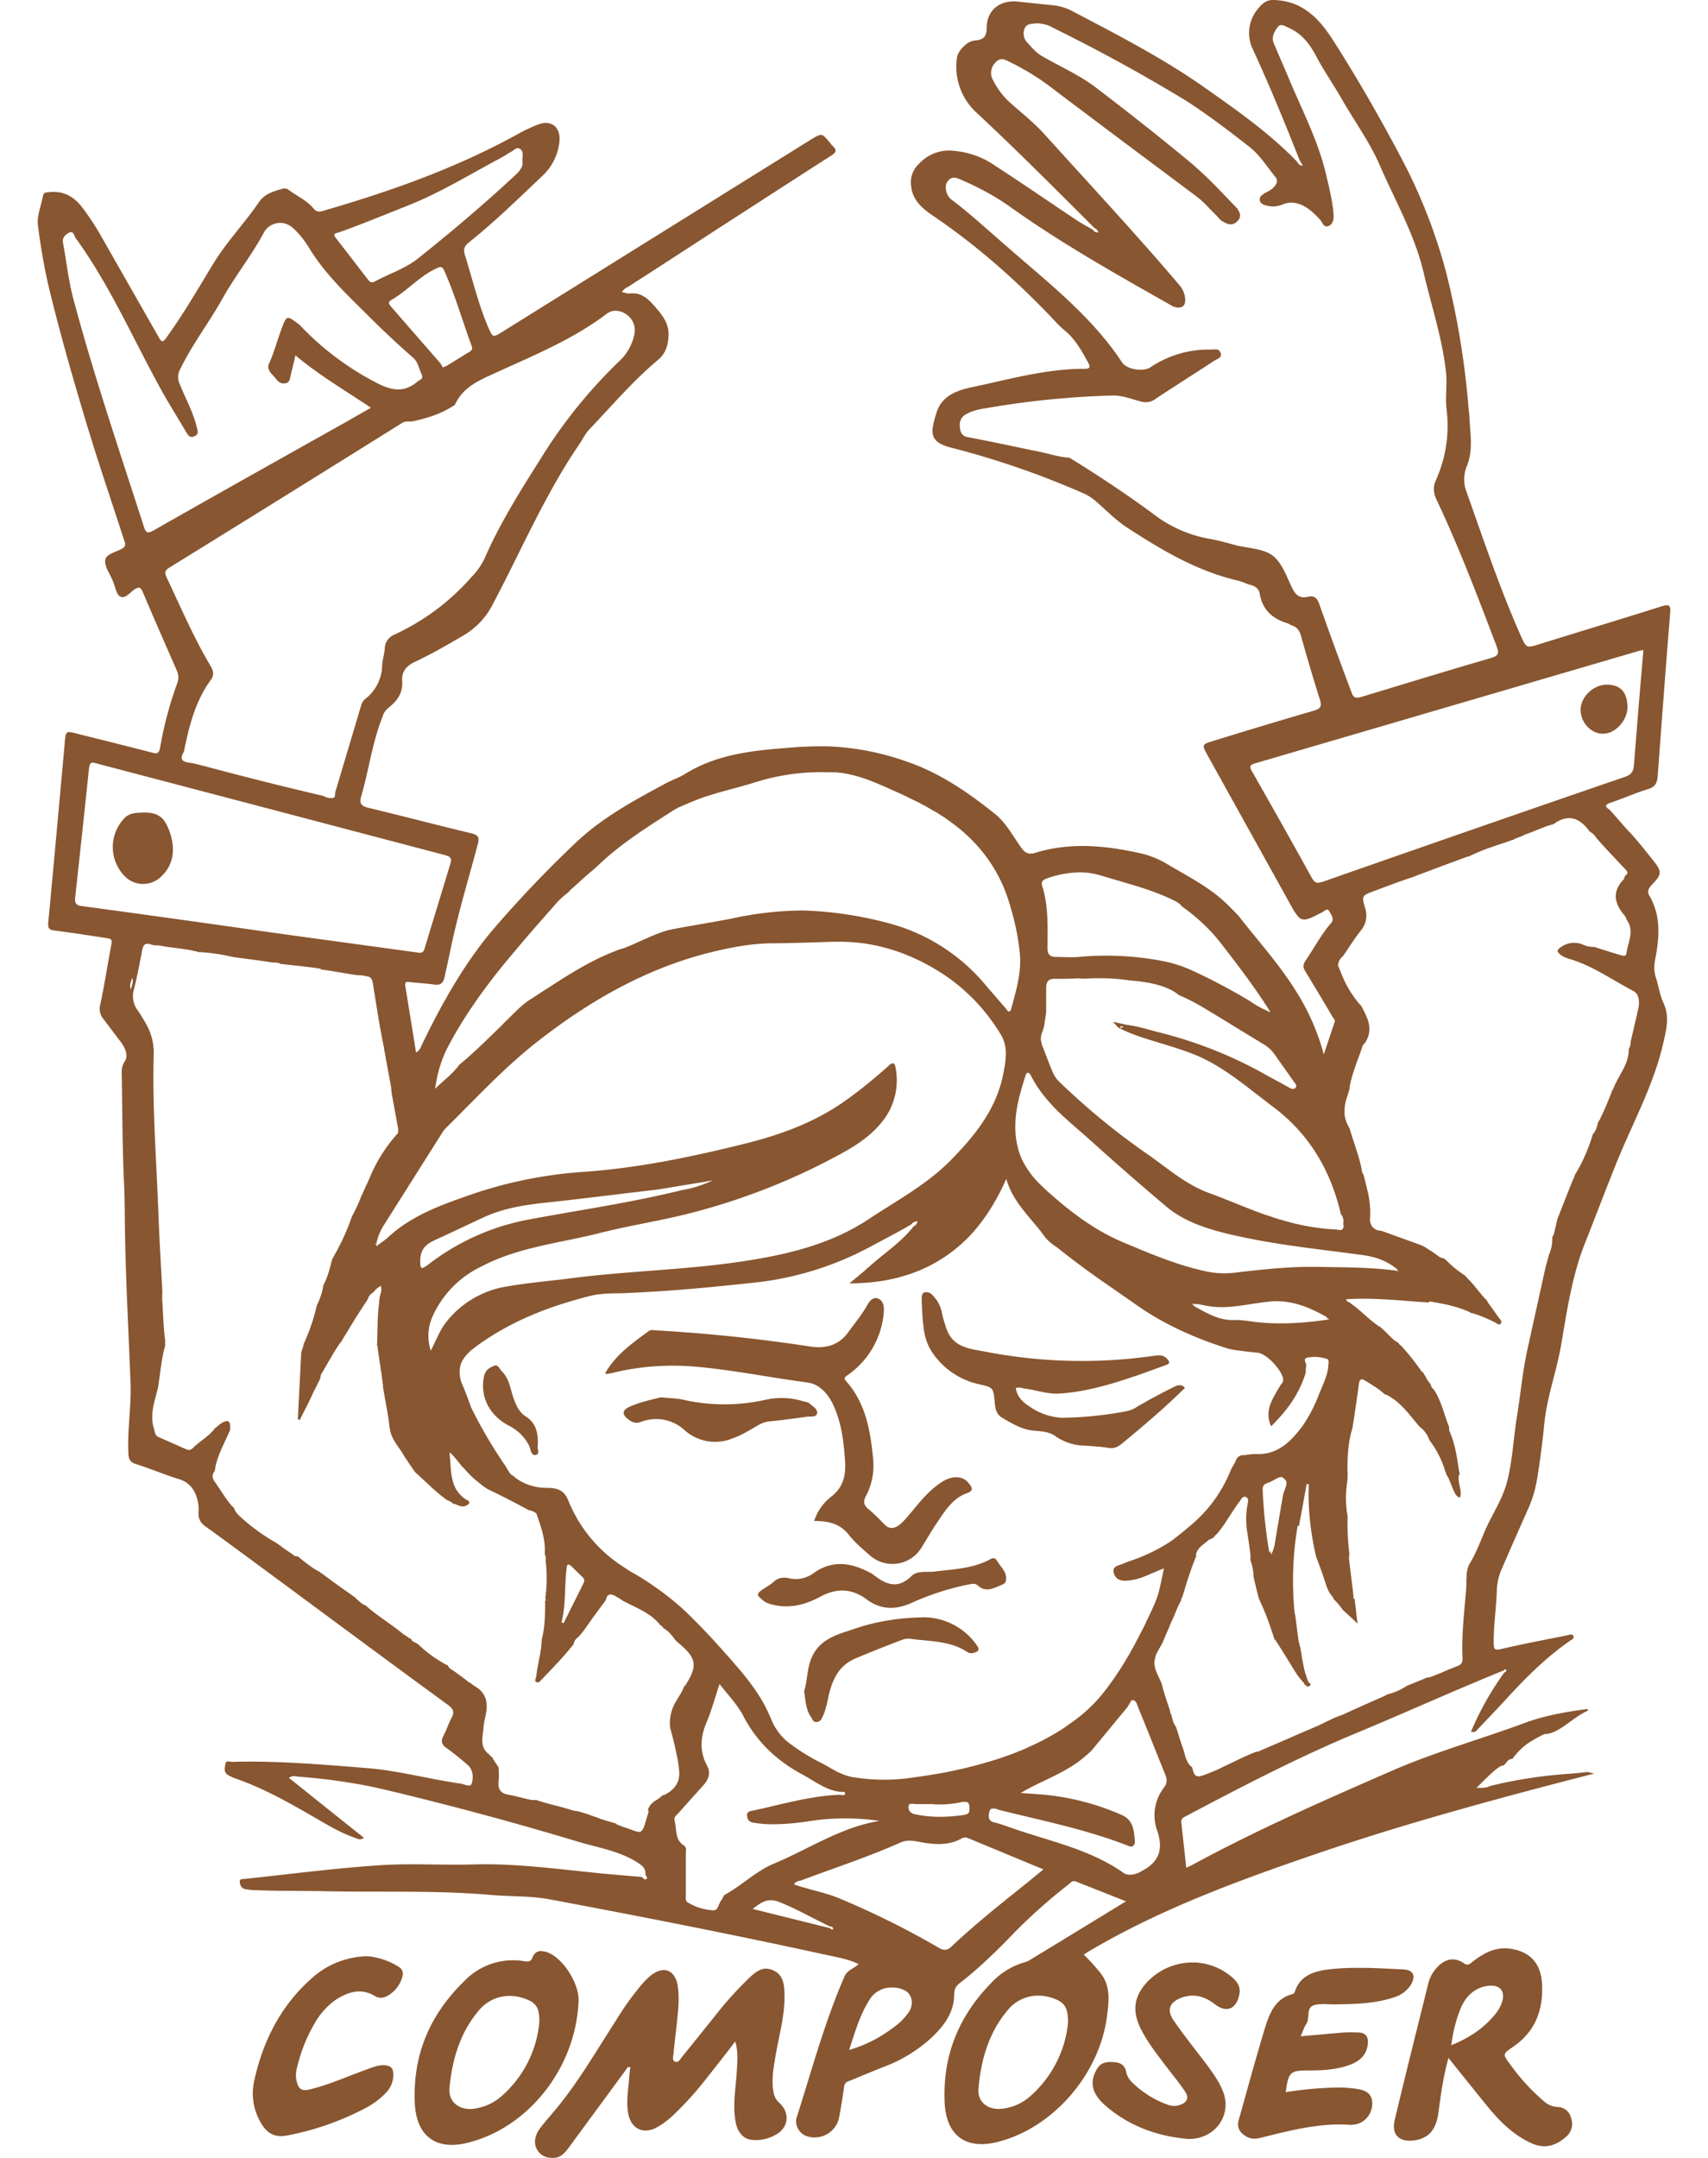 <svg fill="#885630" role="img" viewBox="0 0 19 24" xmlns="http://www.w3.org/2000/svg"><title>Composer</title><path d="M14.16 0c-0.07 0-0.114 0.034-0.164 0.095a0.416 0.416 0 0 0-0.07 0.43c0.19 0.41 0.363 0.83 0.528 1.25 0.01 0.02 0.022 0.04 0.039 0.068-0.04-0.002-0.05-0.022-0.063-0.043-0.297-0.31-0.648-0.557-0.998-0.804-0.473-0.337-0.99-0.603-1.503-0.872a0.578 0.578 0 0 0-0.214-0.065l-0.384-0.04c-0.202-0.025-0.355 0.09-0.355 0.292 0 0.108-0.046 0.132-0.135 0.14-0.08 0.004-0.187 0.115-0.196 0.192a0.694 0.694 0 0 0 0.228 0.619c0.444 0.415 0.873 0.845 1.303 1.275l0.015 0.007a0.1 0.1 0 0 1 0.028 0.038c-0.007 0.003-0.014 0.003-0.02 0.003a0.057 0.057 0 0 1-0.035-0.022c-0.002-0.002-0.005-0.005-0.005-0.007-0.062-0.036-0.127-0.07-0.187-0.11-0.3-0.2-0.595-0.404-0.895-0.598a0.943 0.943 0 0 0-0.461-0.17 0.453 0.453 0 0 0-0.392 0.143 0.28 0.28 0 0 0-0.088 0.253c0.016 0.146 0.115 0.237 0.223 0.312 0.502 0.338 0.95 0.734 1.366 1.174 0.036 0.038 0.074 0.079 0.115 0.112 0.118 0.096 0.19 0.224 0.262 0.356 0.033 0.06 0.02 0.074-0.043 0.074-0.428 0-0.836 0.118-1.246 0.204-0.168 0.036-0.334 0.094-0.394 0.28-0.065 0.21-0.096 0.328 0.16 0.392a9.57 9.57 0 0 1 1.49 0.516 0.55 0.55 0 0 1 0.117 0.077c0.12 0.104 0.23 0.219 0.362 0.303 0.38 0.247 0.77 0.478 1.22 0.583 0.053 0.012 0.1 0.039 0.15 0.05 0.05 0.015 0.085 0.044 0.095 0.094 0.029 0.178 0.139 0.279 0.305 0.33 0.02 0.006 0.038 0.02 0.06 0.028 0.052 0.017 0.076 0.055 0.093 0.108 0.067 0.24 0.137 0.478 0.212 0.715 0.026 0.08 0.002 0.1-0.07 0.123-0.372 0.108-0.742 0.22-1.112 0.334-0.132 0.04-0.134 0.043-0.067 0.163l0.908 1.635c0.127 0.23 0.132 0.23 0.365 0.11 0.024-0.012 0.057-0.053 0.079-0.014 0.02 0.036 0.06 0.089 0.024 0.13-0.113 0.129-0.19 0.28-0.286 0.42-0.031 0.045-0.031 0.074-0.005 0.117 0.1 0.166 0.202 0.334 0.3 0.502 0.012 0.019 0.034 0.043 0.03 0.058l-0.123 0.367a2.538 2.538 0 0 0-0.317-0.716c-0.18-0.288-0.41-0.542-0.62-0.811-0.033-0.04-0.072-0.077-0.11-0.115-0.2-0.207-0.456-0.332-0.7-0.478a1.026 1.026 0 0 0-0.34-0.127c-0.374-0.08-0.746-0.11-1.12 0.004-0.075 0.024-0.116 0.005-0.161-0.06-0.092-0.127-0.166-0.273-0.29-0.372-0.3-0.24-0.616-0.458-0.985-0.583a2.95 2.95 0 0 0-0.865-0.168 4.267 4.267 0 0 0-0.463 0.017c-0.396 0.03-0.79 0.074-1.14 0.293-0.07 0.043-0.15 0.067-0.221 0.108-0.36 0.194-0.716 0.386-1.016 0.679a13.1 13.1 0 0 0-0.897 0.944c-0.322 0.384-0.565 0.818-0.783 1.267-0.015 0.03-0.022 0.07-0.07 0.096l-0.12-0.744c-0.007-0.046 0.022-0.043 0.053-0.038 0.089 0.01 0.175 0.014 0.264 0.026 0.067 0.01 0.103-0.005 0.12-0.08 0.022-0.102 0.046-0.206 0.067-0.311 0.082-0.397 0.2-0.78 0.303-1.17 0.02-0.074 0.007-0.1-0.07-0.12-0.381-0.09-0.763-0.192-1.145-0.283-0.072-0.017-0.106-0.043-0.084-0.12 0.087-0.298 0.125-0.61 0.242-0.9a0.178 0.178 0 0 1 0.056-0.087c0.098-0.076 0.17-0.165 0.16-0.302-0.007-0.103 0.041-0.168 0.14-0.214 0.182-0.086 0.358-0.187 0.53-0.288a0.84 0.84 0 0 0 0.327-0.333c0.322-0.605 0.59-1.242 0.98-1.81 0.033-0.051 0.06-0.106 0.1-0.15 0.252-0.264 0.488-0.544 0.771-0.78 0.089-0.074 0.113-0.175 0.115-0.285 0-0.128-0.074-0.217-0.151-0.305-0.075-0.087-0.151-0.161-0.279-0.147-0.028 0.003-0.057-0.01-0.088-0.014 0.019-0.04 0.05-0.048 0.076-0.065 0.339-0.218 0.677-0.437 1.016-0.658 0.41-0.264 0.819-0.53 1.232-0.794 0.052-0.034 0.076-0.06 0.019-0.11-0.015-0.013-0.024-0.03-0.036-0.044-0.084-0.099-0.084-0.099-0.2-0.03L5.584 3.693c-0.101 0.062-0.101 0.062-0.152-0.05-0.112-0.263-0.177-0.54-0.261-0.81-0.02-0.062-0.003-0.098 0.045-0.137 0.289-0.23 0.553-0.49 0.82-0.742a0.604 0.604 0 0 0 0.186-0.37c0.022-0.17-0.09-0.259-0.244-0.196a1.707 1.707 0 0 0-0.221 0.105c-0.68 0.375-1.405 0.632-2.149 0.848-0.043 0.012-0.082 0.026-0.118-0.02-0.074-0.09-0.185-0.14-0.278-0.208a0.073 0.073 0 0 0-0.063-0.015c-0.1 0.027-0.204 0.056-0.266 0.147-0.159 0.233-0.358 0.44-0.507 0.682-0.17 0.28-0.333 0.562-0.525 0.828-0.036 0.05-0.05 0.058-0.084-0.002L1.13 2.635a2.837 2.837 0 0 0-0.223-0.338c-0.094-0.118-0.209-0.176-0.358-0.16-0.026 0.004-0.06-0.004-0.07 0.037-0.02 0.11-0.07 0.226-0.057 0.332 0.034 0.27 0.082 0.542 0.15 0.806 0.114 0.459 0.244 0.912 0.38 1.364 0.133 0.444 0.282 0.88 0.426 1.323 0.012 0.038 0.033 0.072-0.02 0.103-0.067 0.038-0.175 0.058-0.187 0.125-0.012 0.07 0.05 0.15 0.08 0.225l0.007 0.017c0.024 0.058 0.036 0.144 0.08 0.166 0.057 0.029 0.11-0.05 0.162-0.082 0.048-0.03 0.065-0.021 0.087 0.029 0.124 0.293 0.252 0.583 0.38 0.876a0.18 0.18 0 0 1 0.006 0.137 4.138 4.138 0 0 0-0.192 0.72c-0.012 0.07-0.038 0.07-0.09 0.055a107.637 107.637 0 0 0-0.834-0.21c-0.123-0.032-0.123-0.032-0.137 0.093v0.01c-0.06 0.665-0.12 1.33-0.183 1.994-0.004 0.06 0.003 0.085 0.068 0.092 0.194 0.024 0.386 0.055 0.578 0.084 0.036 0.005 0.067 0.007 0.058 0.06-0.043 0.225-0.077 0.453-0.125 0.677a0.178 0.178 0 0 0 0.034 0.163l0.2 0.264c0.045 0.063 0.08 0.144 0.037 0.209a0.201 0.201 0 0 0-0.033 0.118c0.007 0.415 0.007 0.83 0.026 1.246 0.01 0.2 0.007 0.403 0.012 0.605 0.01 0.535 0.04 1.068 0.06 1.603 0.01 0.262-0.036 0.52-0.024 0.783 0.002 0.065 0.017 0.1 0.084 0.122 0.16 0.05 0.312 0.116 0.473 0.166a0.28 0.28 0 0 1 0.185 0.156 0.436 0.436 0 0 1 0.038 0.219c-0.002 0.072 0.024 0.115 0.082 0.156 0.247 0.177 0.492 0.36 0.74 0.542 0.65 0.48 1.3 0.963 1.954 1.44 0.06 0.045 0.074 0.081 0.038 0.146-0.034 0.062-0.055 0.135-0.089 0.197-0.029 0.058-0.024 0.094 0.031 0.134 0.082 0.058 0.161 0.123 0.236 0.188 0.065 0.055 0.067 0.141 0.048 0.208-0.015 0.05-0.087 0.005-0.132 0-0.032-0.002-0.063-0.01-0.094-0.014-0.31-0.05-0.617-0.13-0.932-0.156-0.5-0.04-1.003-0.084-1.51-0.07-0.026 0-0.067-0.024-0.074 0.03-0.007 0.042-0.017 0.088 0.031 0.117 0.024 0.014 0.05 0.026 0.077 0.036 0.283 0.098 0.547 0.24 0.807 0.39 0.168 0.095 0.333 0.203 0.518 0.268 0.034 0.012 0.068 0.038 0.108 0.002-0.278-0.22-0.554-0.442-0.833-0.665 0.04-0.029 0.07-0.017 0.1-0.014 0.332 0.026 0.664 0.072 0.988 0.15 0.713 0.17 1.421 0.361 2.122 0.572 0.23 0.07 0.475 0.104 0.682 0.243 0.05 0.033 0.08 0.067 0.074 0.13 0.012 0.014 0.027 0.033 0.01 0.045-0.02 0.012-0.036-0.012-0.05-0.024-0.164-0.014-0.327-0.026-0.488-0.043-0.463-0.046-0.924-0.11-1.392-0.096-0.35 0.01-0.701-0.015-1.05 0.01-0.494 0.033-0.989 0.098-1.48 0.15-0.025 0.003-0.063-0.002-0.063 0.027 0 0.036 0.014 0.077 0.06 0.087a0.58 0.58 0 0 0 0.113 0.012c0.25 0.01 0.497 0.007 0.746 0.011 0.62 0.015 1.242-0.012 1.86 0.041 0.224 0.02 0.45 0.01 0.668 0.05 1.03 0.193 2.055 0.394 3.078 0.618 0.12 0.026 0.243 0.045 0.36 0.103-0.055 0.05-0.127 0.065-0.158 0.137-0.22 0.506-0.363 1.04-0.53 1.563-0.03 0.09 0.03 0.192 0.12 0.216a0.278 0.278 0 0 0 0.352-0.22c0.02-0.109 0.039-0.217 0.053-0.328 0.005-0.036 0.017-0.055 0.053-0.067 0.132-0.053 0.26-0.108 0.393-0.16a1.63 1.63 0 0 0 0.529-0.325c0.134-0.127 0.247-0.274 0.25-0.47 0-0.06 0.014-0.099 0.062-0.135 0.22-0.17 0.418-0.365 0.61-0.564a6.03 6.03 0 0 1 0.6-0.533c0.024-0.02 0.043-0.048 0.08-0.034l0.56 0.221c-0.374 0.228-0.73 0.447-1.082 0.66-0.017 0.01-0.036 0.015-0.053 0.02a0.813 0.813 0 0 0-0.338 0.201c-0.375 0.372-0.567 0.814-0.545 1.35 0.014 0.36 0.22 0.53 0.57 0.45 0.616-0.145 1.14-0.734 1.233-1.38 0.024-0.18 0.052-0.357-0.077-0.513a2.25 2.25 0 0 0-0.178-0.195c0.02-0.012 0.029-0.019 0.039-0.026 0.777-0.463 1.625-0.778 2.475-1.07 1.04-0.359 2.1-0.644 3.164-0.918l-0.075-0.017c-0.07 0.007-0.136 0.015-0.206 0.02a5.097 5.097 0 0 0-0.872 0.134l-0.016 0.007a0.226 0.226 0 0 1-0.094 0.015c-0.014 0-0.03 0-0.048 0.002 0.065-0.062 0.252-0.264 0.303-0.25l0.002-0.005h0.005c0-0.007 0.019-0.02 0.019-0.02 0.017-0.03 0.04-0.049 0.074-0.05a0.694 0.694 0 0 1 0.197-0.189c0.05-0.03 0.103-0.062 0.16-0.086h-0.001c0.16 0 0.319-0.194 0.486-0.262-0.001-0.006-0.01-0.01-0.013-0.017-0.24 0.034-0.476 0.072-0.706 0.16-0.492 0.181-1.001 0.323-1.481 0.534-0.742 0.324-1.482 0.648-2.195 1.035a0.818 0.818 0 0 1-0.077 0.036l-0.055-0.504c-0.005-0.034 0.012-0.048 0.04-0.063 0.632-0.334 1.266-0.665 1.926-0.938 0.543-0.226 1.08-0.47 1.626-0.691 0.002-0.005 0.005-0.01 0.01-0.01h0.004c0.003 0 0.003 0.003 0.005 0.003 0.007 0.012 0.002 0.02-0.005 0.026-0.002 0.003-0.005 0.003-0.01 0.005h-0.002a3.358 3.358 0 0 0-0.372 0.66c0.038 0.01 0.053-0.003 0.067-0.018 0.113-0.12 0.226-0.237 0.336-0.357 0.214-0.234 0.44-0.458 0.704-0.64 0.017-0.012 0.045-0.022 0.033-0.048-0.014-0.03-0.045-0.015-0.067-0.01-0.247 0.05-0.494 0.096-0.74 0.154-0.081 0.019-0.076-0.01-0.08-0.067-0.001-0.197 0.028-0.39 0.035-0.586a0.63 0.63 0 0 1 0.058-0.247c0.098-0.226 0.197-0.45 0.297-0.675 0.05-0.113 0.08-0.233 0.099-0.353 0.03-0.192 0.055-0.386 0.074-0.58 0.03-0.3 0.137-0.58 0.187-0.875 0.065-0.374 0.118-0.751 0.257-1.11 0.125-0.316 0.245-0.633 0.372-0.947 0.176-0.428 0.399-0.833 0.505-1.29 0.036-0.158 0.076-0.302 0.004-0.458-0.04-0.084-0.052-0.18-0.081-0.271a0.392 0.392 0 0 1-0.012-0.204c0.048-0.245 0.07-0.488-0.063-0.716-0.036-0.062 0.008-0.1 0.044-0.14 0.088-0.09 0.093-0.131 0.016-0.23-0.088-0.11-0.175-0.223-0.27-0.326-0.08-0.084-0.154-0.175-0.234-0.262-0.055-0.033-0.05-0.055 0.012-0.076 0.14-0.048 0.276-0.108 0.418-0.152 0.08-0.024 0.1-0.07 0.106-0.141 0.045-0.605 0.09-1.213 0.139-1.818 0.007-0.084-0.007-0.1-0.094-0.074-0.454 0.144-0.907 0.28-1.363 0.422-0.14 0.044-0.142 0.044-0.204-0.093-0.231-0.52-0.411-1.057-0.6-1.59a0.392 0.392 0 0 1 0.007-0.316c0.067-0.188 0.024-0.377 0.019-0.567a0.104 0.104 0 0 1-0.005-0.03 9.16 9.16 0 0 0-0.254-1.547 6.02 6.02 0 0 0-0.5-1.27c-0.228-0.432-0.473-0.86-0.737-1.275-0.113-0.178-0.233-0.339-0.434-0.427A0.702 0.702 0 0 0 14.16 0z m-2.642 0.26a0.364 0.364 0 0 1 0.2 0.051 19.041 19.041 0 0 1 1.469 0.805c0.247 0.158 0.482 0.338 0.715 0.52 0.11 0.087 0.192 0.217 0.284 0.33 0.038 0.047 0.012 0.09-0.024 0.124-0.024 0.024-0.058 0.039-0.087 0.055-0.031 0.022-0.072 0.04-0.06 0.087 0.01 0.04 0.055 0.05 0.09 0.058a0.27 0.27 0 0 0 0.16-0.015c0.168-0.07 0.31 0.048 0.418 0.166 0.028 0.03 0.04 0.093 0.093 0.074 0.055-0.021 0.063-0.081 0.058-0.137-0.012-0.15-0.05-0.297-0.084-0.444-0.09-0.377-0.27-0.718-0.418-1.073-0.053-0.127-0.11-0.254-0.163-0.382-0.03-0.07 0.01-0.132 0.048-0.182 0.03-0.04 0.08-0.005 0.122 0.014 0.152 0.068 0.238 0.19 0.312 0.332 0.08 0.15 0.178 0.29 0.262 0.436 0.144 0.255 0.322 0.495 0.437 0.762 0.168 0.388 0.382 0.758 0.483 1.176 0.086 0.37 0.208 0.732 0.252 1.114 0.016 0.144-0.01 0.283 0.007 0.422 0.033 0.279-0.008 0.543-0.123 0.798-0.03 0.07-0.021 0.136 0.012 0.208 0.252 0.533 0.46 1.083 0.67 1.635 0.027 0.072 0.015 0.1-0.06 0.123-0.482 0.14-0.965 0.288-1.447 0.434-0.07 0.022-0.092 0.003-0.113-0.06-0.123-0.326-0.24-0.646-0.353-0.967-0.024-0.068-0.053-0.104-0.128-0.087-0.088 0.022-0.136-0.017-0.175-0.096-0.062-0.127-0.113-0.28-0.216-0.36-0.103-0.08-0.266-0.082-0.403-0.115-0.103-0.027-0.207-0.058-0.312-0.075a1.428 1.428 0 0 1-0.612-0.273c-0.303-0.224-0.615-0.43-0.934-0.627-0.104-0.007-0.202-0.036-0.303-0.06-0.278-0.057-0.554-0.117-0.833-0.17-0.067-0.012-0.08-0.063-0.084-0.108-0.007-0.056 0.007-0.11 0.065-0.144 0.089-0.053 0.19-0.063 0.29-0.08a9.69 9.69 0 0 1 1.345-0.13c0.11-0.002 0.209 0.04 0.312 0.066a0.18 0.18 0 0 0 0.166-0.03c0.216-0.143 0.434-0.28 0.65-0.422 0.034-0.021 0.096-0.036 0.07-0.093a0.083 0.083 0 0 0-0.015-0.022c-0.012-0.01-0.026-0.012-0.043-0.012l-0.05 0.002h-0.007a1.159 1.159 0 0 0-0.668 0.2c-0.08 0.05-0.26 0.019-0.31-0.056-0.34-0.516-0.823-0.888-1.282-1.29-0.204-0.176-0.403-0.361-0.62-0.525-0.054-0.04-0.08-0.144-0.042-0.196 0.048-0.072 0.11-0.041 0.168-0.015 0.185 0.082 0.362 0.175 0.528 0.293 0.564 0.403 1.17 0.744 1.772 1.085a0.51 0.51 0 0 0 0.05 0.027c0.092 0.03 0.14-0.01 0.125-0.106a0.267 0.267 0 0 0-0.062-0.134c-0.488-0.574-1.001-1.124-1.506-1.683-0.105-0.116-0.23-0.216-0.348-0.32a0.854 0.854 0 0 1-0.22-0.278 0.16 0.16 0 0 1 0.023-0.19c0.04-0.045 0.077-0.055 0.137-0.024 0.17 0.082 0.332 0.178 0.483 0.293 0.266 0.202 0.535 0.403 0.804 0.605l0.807 0.603c0.02 0.017 0.043 0.033 0.062 0.05 0.05 0.046 0.094 0.094 0.142 0.142l0.029 0.029c0.019 0.019 0.036 0.045 0.06 0.06 0.055 0.033 0.112 0.062 0.17 0.004 0.02-0.02 0.029-0.036 0.03-0.055 0-0.007 0.004-0.014 0-0.021l-0.001-0.01a0.171 0.171 0 0 0-0.043-0.072l-0.18-0.187a4.537 4.537 0 0 0-0.312-0.298c-0.35-0.29-0.706-0.571-1.066-0.845-0.183-0.14-0.397-0.233-0.596-0.348-0.072-0.041-0.12-0.101-0.173-0.159a0.144 0.144 0 0 1-0.024-0.15c0.022-0.054 0.075-0.051 0.12-0.056zM5.752 1.649a0.045 0.045 0 0 1 0.029 0.005c0.048 0.027 0.03 0.077 0.03 0.135 0.013 0.06-0.026 0.11-0.08 0.16-0.346 0.322-0.707 0.627-1.076 0.922-0.147 0.118-0.327 0.173-0.49 0.262-0.034 0.017-0.053 0-0.072-0.024-0.12-0.154-0.238-0.31-0.358-0.463-0.045-0.055 0.017-0.053 0.046-0.065 0.254-0.091 0.504-0.195 0.756-0.295 0.365-0.144 0.696-0.35 1.04-0.533 0.036-0.02 0.07-0.043 0.105-0.063 0.024-0.01 0.044-0.037 0.07-0.041z m-2.619 0.83a0.223 0.223 0 0 1 0.134 0.064c0.072 0.067 0.13 0.144 0.18 0.228 0.173 0.28 0.413 0.506 0.646 0.737 0.163 0.163 0.33 0.32 0.502 0.47 0.057 0.05 0.067 0.127 0.098 0.192 0.012 0.024 0.002 0.043-0.02 0.055-0.011 0.008-0.023 0.013-0.03 0.02-0.142 0.12-0.276 0.103-0.442 0.019a3.182 3.182 0 0 1-0.864-0.646c-0.01-0.01-0.02-0.017-0.03-0.024-0.114-0.086-0.12-0.082-0.17 0.05-0.052 0.135-0.086 0.274-0.146 0.404-0.022 0.045 0.012 0.094 0.046 0.127 0.038 0.039 0.064 0.099 0.134 0.089 0.031-0.005 0.048-0.022 0.055-0.055 0.017-0.08 0.04-0.16 0.06-0.257 0.262 0.22 0.553 0.39 0.84 0.583l-0.278 0.159c-0.713 0.4-1.428 0.8-2.139 1.205-0.058 0.03-0.082 0.038-0.106-0.034-0.273-0.847-0.56-1.69-0.79-2.552-0.052-0.2-0.074-0.408-0.112-0.612-0.012-0.06 0.028-0.091 0.067-0.113 0.053-0.026 0.055 0.036 0.074 0.06 0.377 0.52 0.634 1.11 0.941 1.669 0.092 0.168 0.195 0.33 0.293 0.497 0.02 0.03 0.034 0.057 0.082 0.04 0.053-0.02 0.043-0.052 0.034-0.09-0.039-0.174-0.128-0.33-0.193-0.493a0.18 0.18 0 0 1 0.003-0.16c0.137-0.284 0.33-0.531 0.48-0.803 0.14-0.247 0.317-0.468 0.451-0.717a0.205 0.205 0 0 1 0.2-0.111z m1.774 0.492c0.014 0.003 0.024 0.016 0.036 0.042 0.12 0.27 0.201 0.555 0.302 0.83 0.01 0.027 0.012 0.049-0.017 0.066l-0.256 0.158c-0.008 0.005-0.017 0.007-0.046 0.02-0.007-0.013-0.017-0.034-0.031-0.051l-0.54-0.62c-0.024-0.028-0.048-0.055 0-0.081 0.177-0.101 0.312-0.264 0.499-0.35 0.024-0.011 0.04-0.017 0.053-0.014z m1.929 0.486a0.204 0.204 0 0 1 0.14 0.046 0.21 0.21 0 0 1 0.08 0.218 0.556 0.556 0 0 1-0.161 0.29 5.528 5.528 0 0 0-0.882 1.093c-0.228 0.36-0.453 0.718-0.624 1.11a0.768 0.768 0 0 1-0.146 0.206c-0.24 0.273-0.526 0.485-0.855 0.638a0.17 0.17 0 0 0-0.108 0.159c-0.005 0.06-0.024 0.118-0.029 0.178a0.48 0.48 0 0 1-0.19 0.38c-0.04 0.032-0.045 0.083-0.06 0.126l-0.273 0.915c0 0.007 0 0.014-0.002 0.019 0 0.014 0.002 0.03-0.017 0.038-0.04 0.01-0.077-0.002-0.113-0.021a41.397 41.397 0 0 1-1.33-0.334c-0.055-0.012-0.108-0.03-0.166-0.036-0.088-0.012-0.096-0.053-0.055-0.12 0.058-0.281 0.125-0.56 0.298-0.797 0.038-0.053 0.036-0.096 0.002-0.154-0.19-0.317-0.334-0.658-0.492-0.99-0.026-0.054-0.017-0.08 0.034-0.11A574.255 574.255 0 0 0 4.47 4.706c0.045-0.03 0.089-0.012 0.132-0.022 0.151-0.034 0.298-0.08 0.43-0.163 0.01-0.007 0.026-0.012 0.03-0.022 0.097-0.213 0.31-0.286 0.49-0.37 0.411-0.187 0.826-0.36 1.189-0.633a0.18 0.18 0 0 1 0.095-0.04z m11.443 3.772v0.005l0.002-0.001c-0.021 0.256-0.043 0.498-0.062 0.74l-0.043 0.535c-0.005 0.065-0.024 0.106-0.094 0.13a561.275 561.275 0 0 0-3.37 1.17l-0.04 0.009c-0.035 0.005-0.054-0.012-0.08-0.055-0.217-0.394-0.438-0.785-0.661-1.177-0.03-0.05-0.038-0.077 0.034-0.096l4.254-1.246c0.014-0.005 0.03-0.007 0.06-0.014z m-0.41 0.386c-0.154 0.003-0.293 0.147-0.286 0.293 0.007 0.137 0.124 0.257 0.254 0.252 0.137-0.002 0.27-0.153 0.267-0.302-0.005-0.166-0.082-0.245-0.236-0.243z m-16.83 0.87c0.01 0 0.024 0.002 0.04 0.007L3.012 9l1.937 0.51c0.062 0.017 0.082 0.036 0.06 0.1l-0.278 0.913c-0.01 0.036-0.017 0.074-0.058 0.074a0.06 0.06 0 0 1-0.02-0.002l-1.036-0.142c-0.226-0.03-0.45-0.062-0.675-0.093a254.996 254.996 0 0 0-2.055-0.286c-0.043-0.012-0.058-0.038-0.05-0.098 0.052-0.476 0.103-0.951 0.153-1.43 0.003-0.011 0.002-0.02 0.005-0.03a0.035 0.035 0 0 0 0.005-0.015c0.007-0.014 0.021-0.02 0.038-0.02z m8.136 0.103l0.113 0.002c0.197 0.01 0.389 0.086 0.569 0.166 0.08 0.036 0.159 0.07 0.238 0.108l0.057 0.029c0.058 0.028 0.118 0.057 0.173 0.09l0.113 0.065c0.036 0.025 0.075 0.046 0.108 0.073 0.072 0.05 0.142 0.105 0.207 0.165 0.218 0.202 0.372 0.44 0.463 0.72 0.065 0.202 0.113 0.409 0.13 0.617 0.016 0.202-0.044 0.399-0.096 0.593-0.008 0.03-0.02 0.036-0.03 0.034-0.014-0.005-0.021-0.022-0.033-0.036l-0.216-0.25a2.105 2.105 0 0 0-1.042-0.684 4.159 4.159 0 0 0-0.994-0.154 3.799 3.799 0 0 0-0.804 0.092c-0.211 0.04-0.423 0.074-0.631 0.113-0.137 0.024-0.262 0.086-0.387 0.14-0.06 0.028-0.12 0.054-0.18 0.077l-0.02 0.004c-0.376 0.132-0.695 0.36-1.024 0.57-0.09 0.06-0.165 0.14-0.243 0.218l-0.01 0.008-0.064 0.065c-0.152 0.147-0.3 0.296-0.464 0.43-0.074 0.103-0.175 0.175-0.268 0.266 0.024-0.17 0.07-0.328 0.146-0.472a4.6 4.6 0 0 1 0.262-0.435c0.048-0.07 0.096-0.14 0.146-0.206a7.17 7.17 0 0 1 0.315-0.396c0.081-0.097 0.163-0.193 0.247-0.29l0.25-0.284a0.917 0.917 0 0 1 0.115-0.1l0.026-0.03c0.078-0.066 0.147-0.136 0.238-0.21l0.012-0.01 0.067-0.061c0.24-0.228 0.519-0.406 0.797-0.583 0.028-0.02 0.057-0.035 0.086-0.051l0.111-0.048c0.01-0.004 0.02-0.01 0.029-0.012a2.78 2.78 0 0 1 0.173-0.065l0.117-0.036c0.14-0.04 0.279-0.074 0.416-0.117a2.45 2.45 0 0 1 0.782-0.115z m-7.57 0.449c-0.07 0.004-0.153-0.003-0.215 0.057a0.462 0.462 0 0 0 0.012 0.665 0.286 0.286 0 0 0 0.38 0c0.145-0.127 0.182-0.314 0.095-0.535-0.053-0.137-0.125-0.187-0.27-0.187z m15.846 0.062c0.087-0.001 0.163 0.053 0.23 0.146 0.014 0.01 0.029 0.02 0.043 0.032 0.022 0.019 0.03 0.04 0.053 0.064 0.099 0.113 0.207 0.224 0.31 0.334a0.064 0.064 0 0 1 0.014 0.024 0.023 0.023 0 0 1-0.002 0.022 0.04 0.04 0 0 1-0.015 0.014l-0.01 0.015-0.002 0.002c-0.002 0.002-0.002 0.005-0.004 0.01 0 0.002-0.003 0.004-0.003 0.004h0.003v0.008c-0.145 0.146-0.106 0.283 0.01 0.415 0.006 0.012 0.014 0.024 0.014 0.036 0.096 0.127 0.016 0.254 0 0.382-0.003 0.012-0.005 0.016-0.015 0.02l-0.007 0.004a0.116 0.116 0 0 1-0.03-0.005l-0.01-0.003a9.772 9.772 0 0 1-0.251-0.077c-0.007 0-0.012-0.004-0.02-0.007-0.006 0-0.011-0.007-0.018-0.007a0.284 0.284 0 0 1-0.118-0.02 0.252 0.252 0 0 0-0.292 0.05 0.054 0.054 0 0 1-0.005 0.02c0.04 0.06 0.108 0.075 0.168 0.094 0.245 0.08 0.453 0.23 0.68 0.348 0.052 0.03 0.062 0.092 0.057 0.152-0.003 0.033-0.012 0.067-0.02 0.103l-0.072 0.31a0.127 0.127 0 0 1-0.02 0.076c0.004 0.168-0.114 0.293-0.17 0.437-0.006 0.012-0.011 0.017-0.02 0.04a3.223 3.223 0 0 1-0.128 0.299c0 0.007-0.01 0.017-0.012 0.024v-0.005c0 0.002-0.002 0.002-0.002 0.005l-0.005 0.01c-0.003 0.002-0.003 0.004-0.005 0.007-0.012 0.045-0.02 0.093-0.058 0.132a1.913 1.913 0 0 1-0.187 0.432c-0.007 0.012-0.012 0.012-0.017 0.036-0.062 0.144-0.127 0.317-0.19 0.475-0.014 0.058-0.026 0.115-0.04 0.17l-0.008 0.015c0 0.002-0.002 0.002-0.002 0.005 0 0.005-0.005 0.01-0.007 0.014a0.45 0.45 0 0 1-0.036 0.192c-0.012 0.039-0.022 0.082-0.034 0.12a0.074 0.074 0 0 1-0.005 0.02l-0.201 0.912c-0.055 0.25-0.077 0.504-0.118 0.754-0.038 0.235-0.048 0.477-0.106 0.708-0.04 0.168-0.136 0.324-0.213 0.48-0.072 0.146-0.118 0.302-0.207 0.444l-0.007 0.015a0.169 0.169 0 0 0-0.012 0.03c-0.002 0.006-0.002 0.013-0.005 0.018l-0.007 0.033a0.182 0.182 0 0 0-0.002 0.036c0 0.012 0 0.024-0.003 0.036v0.036a0.71 0.71 0 0 1-0.002 0.072c-0.02 0.257-0.053 0.514-0.041 0.773 0.002 0.048-0.012 0.075-0.058 0.09l-0.057 0.023a1.598 1.598 0 0 0-0.113 0.048l-0.06 0.024c-0.031 0.012-0.05 0.022-0.1 0.034v-0.005s-0.006 0.005-0.01 0.005l-0.133 0.055-0.093 0.038a0.635 0.635 0 0 1-0.211 0.092l-0.036 0.02a25.181 25.181 0 0 0-0.474 0.212c-0.081 0.024-0.165 0.072-0.247 0.11-0.09 0.04-0.175 0.075-0.264 0.114-0.14 0.062-0.278 0.12-0.418 0.181-0.004 0.002-0.012 0-0.016 0-0.128 0.048-0.26 0.118-0.38 0.173-0.048 0.026-0.117 0.053-0.177 0.077-0.11 0.043-0.135 0.038-0.16-0.075-0.071-0.052-0.078-0.14-0.104-0.216-0.027-0.072-0.048-0.15-0.072-0.222-0.005-0.024-0.017-0.02-0.017-0.034-0.024-0.033-0.024-0.064-0.036-0.098l-0.003-0.017c-0.007-0.005-0.007-0.012-0.01-0.02l-0.006-0.016h0.004c-0.033-0.1-0.07-0.2-0.093-0.3-0.024-0.067-0.067-0.132-0.08-0.202a0.17 0.17 0 0 1 0-0.07l0.008-0.033 0.004-0.017c0.02-0.047 0.05-0.093 0.075-0.14 0.017-0.037 0.03-0.076 0.048-0.114 0.017-0.038 0.03-0.067 0.048-0.115 0.038-0.072 0.062-0.156 0.11-0.24 0-0.02 0.015-0.04 0.02-0.058 0.043-0.146 0.09-0.295 0.149-0.437 0-0.005-0.005-0.012-0.003-0.017 0.017-0.086 0.098-0.117 0.146-0.168v0.003c0.024-0.008 0.037-0.022 0.049-0.022 0.014-0.024 0.028-0.034 0.043-0.048a1.518 1.518 0 0 0 0.108-0.15c0.045-0.066 0.086-0.136 0.137-0.203 0.016-0.021 0.03-0.055 0.057-0.055 0.005 0 0.007 0 0.012 0.002 0.039 0.01 0.027 0.055 0.022 0.084a0.88 0.88 0 0 0 0 0.327c0.012 0.084 0.026 0.168 0.033 0.252l-0.002 0.038a0.578 0.578 0 0 1 0.036 0.19c0.02 0.082 0.036 0.16 0.06 0.242 0.072 0.15 0.125 0.3 0.173 0.454l0.005-0.002c0.08 0.12 0.163 0.26 0.245 0.39 0.024 0.032 0.05 0.066 0.074 0.09h0.005v0.02c0.024 0 0.036 0.052 0.072 0.004-0.007-0.024-0.012-0.024-0.02-0.024a0.448 0.448 0 0 1-0.03-0.08c-0.005-0.016-0.013-0.035-0.015-0.05a0.387 0.387 0 0 1-0.012-0.05c-0.002-0.007-0.002-0.017-0.005-0.024a0.282 0.282 0 0 0-0.01-0.048l-0.011-0.075-0.013-0.074c-0.007-0.007-0.007-0.017-0.007-0.026-0.002-0.01-0.004-0.02-0.01-0.03-0.002-0.028-0.007-0.057-0.011-0.086l-0.022-0.172c-0.002-0.03-0.012-0.058-0.014-0.087a3.634 3.634 0 0 1 0.036-0.941h0.014c0.029-0.144 0.058-0.31 0.086-0.466 0.008 0 0.015 0.003 0.024 0.003-0.01 0.26 0.017 0.52 0.075 0.775 0.002 0.005 0.002 0.012 0.002 0.017 0.036 0.098 0.075 0.197 0.106 0.298 0.007 0.02 0.014 0.043 0.022 0.062a0.338 0.338 0 0 0 0.055 0.094c0.007 0.012 0.02 0.024 0.02 0.036 0.025 0.019 0.037 0.04 0.057 0.06 0.014 0.016 0.026 0.036 0.04 0.053 0.05 0.048 0.104 0.093 0.166 0.156a3.667 3.667 0 0 1-0.017-0.14c-0.004-0.043-0.012-0.086-0.016-0.134 0 0-0.013-0.007-0.013-0.012a0.82 0.82 0 0 0-0.01-0.108l-0.04-0.33c0-0.01 0-0.016 0.002-0.025 0-0.01 0.003-0.027 0.003-0.027a2.705 2.705 0 0 1-0.02-0.415l-0.002-0.017a1.122 1.122 0 0 1-0.002-0.37c0.005-0.033 0.002-0.07 0.005-0.103 0-0.007-0.003-0.012-0.003-0.02 0-0.158 0.007-0.32 0.055-0.472l0.003-0.017c0.012-0.072 0.024-0.158 0.036-0.238 0.012-0.08 0.024-0.16 0.033-0.24 0.005-0.033 0.015-0.05 0.034-0.05 0.01 0 0.024 0.005 0.04 0.017l0.05 0.03 0.076 0.049c0.024 0.017 0.048 0.033 0.07 0.055 0.002 0.002 0.004 0.005 0.009 0.007a0.116 0.116 0 0 0 0.017 0.012h0.005v-0.002c0.168 0.084 0.26 0.226 0.374 0.358a0.31 0.31 0 0 1 0.11 0.15c0.075 0.099 0.13 0.205 0.169 0.323 0.002 0.01 0.007 0.02 0.01 0.03 0.002 0.01 0.007 0.006 0.009 0.03 0.02 0.024 0.03 0.055 0.043 0.084l0.034 0.084 0.019 0.04c0.005 0.01 0.01 0.017 0.017 0.024a0.07 0.07 0 0 0 0.04 0.024c0.027-0.088-0.035-0.172-0.011-0.256h0.007c0-0.024-0.007-0.025-0.007-0.037-0.024-0.156-0.044-0.31-0.11-0.453l-0.001-0.04c-0.058-0.143-0.086-0.29-0.17-0.416a0.103 0.103 0 0 1-0.037-0.063c-0.026-0.024-0.04-0.053-0.055-0.081a4.135 4.135 0 0 1-0.038-0.063v0.017c0-0.002-0.005-0.005-0.005-0.007v-0.003a2.828 2.828 0 0 0-0.22-0.278l-0.01-0.01c-0.01-0.01-0.02-0.01-0.03-0.033-0.057-0.024-0.112-0.096-0.17-0.147-0.007-0.007-0.014-0.01-0.02-0.017-0.004-0.004 0-0.01-0.023-0.016-0.12-0.082-0.21-0.183-0.314-0.255-0.02-0.024-0.044-0.01-0.053-0.048 0.31-0.02 0.61 0.017 0.922 0.036v-0.012h0.002c0.154 0.024 0.298 0.053 0.437 0.113 0.005 0 0.01 0.007 0.017 0.007v0.005c0.096 0.022 0.187 0.065 0.278 0.108 0.02 0.01 0.044 0.04 0.065 0.012 0.017-0.024-0.01-0.046-0.024-0.065-0.036-0.05-0.07-0.1-0.108-0.151-0.007-0.012-0.02-0.024-0.02-0.036-0.071-0.07-0.126-0.15-0.19-0.22a0.953 0.953 0 0 1-0.06-0.063 1.162 1.162 0 0 1-0.208-0.17c-0.012-0.008-0.024-0.022-0.036-0.022-0.03 0-0.064-0.034-0.096-0.056-0.03-0.021-0.064-0.04-0.096-0.062-0.012-0.007-0.024-0.012-0.036-0.02-0.146-0.055-0.293-0.105-0.44-0.16-0.004 0-0.013-0.003-0.013-0.005 0 0-0.013 0-0.017-0.002a0.11 0.11 0 0 1-0.072-0.03 0.079 0.079 0 0 1-0.027-0.035l-0.005-0.012c-0.007-0.02-0.01-0.041-0.007-0.063a0.968 0.968 0 0 0-0.012-0.22c-0.002-0.022-0.007-0.041-0.012-0.063a2.158 2.158 0 0 0-0.014-0.06l-0.015-0.062a2.29 2.29 0 0 0-0.024-0.09s-0.01-0.002-0.01-0.01c-0.023-0.145-0.08-0.292-0.124-0.436l-0.017-0.057a0.369 0.369 0 0 1-0.057-0.168c0-0.02 0-0.036 0.002-0.056l0.002-0.026c0.005-0.027 0.01-0.055 0.02-0.082l0.033-0.108c0-0.005 0-0.017 0.003-0.017h-0.003c0.03-0.17 0.099-0.314 0.147-0.468 0-0.002 0.005-0.002 0.005-0.005l0.01-0.01c0.002-0.002 0.004-0.002 0.004-0.004a0.265 0.265 0 0 0 0.053-0.185 0.326 0.326 0 0 0-0.027-0.103c-0.016-0.043-0.038-0.084-0.06-0.127-0.002-0.005-0.01-0.01-0.014-0.012-0.002-0.003-0.005-0.005-0.005-0.008a1.196 1.196 0 0 1-0.21-0.355l-0.015-0.038c-0.005-0.005-0.005-0.01-0.008-0.017l-0.002-0.007a0.12 0.12 0 0 1-0.007-0.017l0.002 0.002-0.002-0.005a0.276 0.276 0 0 1 0.012-0.043c0.004-0.01 0.01-0.017 0.014-0.026 0.005-0.007 0.012-0.014 0.02-0.022l0.009-0.007c0.065-0.094 0.125-0.192 0.197-0.283a0.26 0.26 0 0 0 0.05-0.252c-0.04-0.137-0.036-0.14 0.1-0.19 0.025-0.01 0.316-0.12 0.433-0.156l0.075-0.03 0.019-0.006a41.644 41.644 0 0 1 0.509-0.19c0.005-0.002 0.012-0.002 0.017-0.002 0.14-0.072 0.293-0.118 0.44-0.168 0.02-0.007 0.037-0.015 0.06-0.02 0.025-0.02 0.097-0.035 0.12-0.055 0.12-0.038 0.217-0.093 0.325-0.117a0.287 0.287 0 0 1 0.167-0.067z m-5.432 0.603a0.82 0.82 0 0 1 0.23 0.036l0.014 0.004c0.259 0.08 0.523 0.142 0.77 0.26 0.04 0.019 0.084 0.038 0.113 0.077 0.16 0.115 0.307 0.247 0.43 0.405 0.19 0.245 0.38 0.492 0.557 0.773-0.011-0.003-0.022-0.008-0.034-0.013v-0.001a1.018 1.018 0 0 1-0.185-0.103 6.452 6.452 0 0 0-0.674-0.356 1.467 1.467 0 0 0-0.331-0.1 3.307 3.307 0 0 0-0.91-0.041c-0.084 0.007-0.17 0-0.255 0-0.062 0-0.091-0.03-0.091-0.092 0-0.235 0.012-0.472-0.06-0.7-0.015-0.048 0.014-0.068 0.055-0.082a1.12 1.12 0 0 1 0.372-0.067z m-2.75 0.773c0.423-0.015 0.812 0.105 1.167 0.324 0.132 0.08 0.253 0.176 0.363 0.284l0.014 0.013c0.122 0.123 0.23 0.26 0.32 0.41 0.08 0.13 0.059 0.272 0.032 0.414-0.072 0.406-0.316 0.706-0.592 0.987-0.265 0.269-0.596 0.444-0.903 0.648-0.435 0.29-0.932 0.403-1.438 0.478-0.632 0.093-1.273 0.103-1.906 0.187-0.23 0.029-0.464 0.048-0.694 0.089a1.07 1.07 0 0 0-0.68 0.41c-0.062 0.084-0.1 0.187-0.16 0.303a0.527 0.527 0 0 1 0.026-0.394 1.12 1.12 0 0 1 0.533-0.54c0.415-0.22 0.879-0.262 1.323-0.375 0.36-0.091 0.73-0.144 1.087-0.242a7.234 7.234 0 0 0 1.426-0.55c0.24-0.125 0.49-0.252 0.656-0.485a0.73 0.73 0 0 0 0.12-0.557c-0.005-0.034-0.015-0.05-0.027-0.053-0.012-0.002-0.03 0.007-0.05 0.027-0.18 0.16-0.367 0.314-0.571 0.449-0.32 0.206-0.673 0.33-1.038 0.42-0.58 0.144-1.166 0.266-1.764 0.31a4.84 4.84 0 0 0-1.239 0.242c-0.34 0.118-0.687 0.235-0.96 0.49-0.034 0.03-0.075 0.057-0.13 0.098l0.007-0.038-0.026 0.019v-0.005c0.01-0.006 0.016-0.013 0.024-0.017a0.599 0.599 0 0 1 0.084-0.2l0.646-1.022a0.285 0.285 0 0 1 0.041-0.053c0.334-0.33 0.653-0.677 1.023-0.965 0.614-0.48 1.284-0.855 2.055-1.02 0.187-0.041 0.377-0.07 0.57-0.07 0.22-0.002 0.443-0.01 0.66-0.017z m-7.632 0.022c0.013 0 0.03 0.002 0.048 0.009 0.03 0.01 0.062 0.007 0.094 0.01 0.127 0.028 0.26 0.03 0.386 0.062 0.012 0 0.017 0.002 0.034 0.01a2.174 2.174 0 0 1 0.4 0.057c0.145 0.02 0.29 0.036 0.433 0.06 0.033 0 0.062-0.002 0.093 0.017 0.005 0 0.012-0.002 0.012 0 0.168 0.02 0.3 0.03 0.445 0.055h-0.015v0.005c0.096 0.012 0.16 0.024 0.233 0.036 0.077 0.012 0.156 0.03 0.23 0.03h0.003c0.007 0 0.012 0.004 0.017 0.004l0.021 0.005c0.048 0.002 0.067 0.028 0.075 0.07 0.038 0.227 0.07 0.455 0.117 0.683 0 0.017 0.01 0.032 0.008 0.046l0.02 0.11 0.061 0.332c0 0.01 0 0.03 0.003 0.036v0.01c0.024 0.143 0.05 0.273 0.074 0.41v0.046a1.717 1.717 0 0 0-0.3 0.46c-0.03 0.075-0.07 0.152-0.1 0.226l-0.006 0.003c-0.024 0.076-0.062 0.15-0.098 0.223-0.003 0-0.005 0.005-0.007 0.01-0.005 0.009-0.008 0.024-0.012 0.03v0.003a2.478 2.478 0 0 1-0.192 0.415c-0.008 0.02-0.024 0.039-0.024 0.056-0.024 0.09-0.046 0.182-0.092 0.266a0.757 0.757 0 0 1-0.074 0.226 2.102 2.102 0 0 1-0.13 0.394c-0.007 0.019-0.019 0.036-0.019 0.055l-0.002 0.007c-0.003 0.007-0.005 0.02-0.01 0.029a0.106 0.106 0 0 1-0.01 0.03l-0.002 0.01-0.038 0.742 0.021 0.008 0.094-0.185c0.031-0.06 0.055-0.123 0.09-0.185 0.018-0.043 0.05-0.086 0.05-0.13 0.071-0.12 0.136-0.24 0.21-0.35 0.008-0.012 0.022-0.02 0.03-0.043 0.062-0.097 0.134-0.224 0.208-0.334 0.026-0.043 0.054-0.08 0.078-0.123 0.016-0.048 0.042-0.055 0.064-0.076 0.021-0.022 0.033-0.044 0.081-0.065 0 0.019 0.005 0.036 0.003 0.053l-0.003 0.01c0 0.009-0.004 0.018-0.007 0.028l-0.002 0.01c-0.003 0.007-0.003 0.012-0.005 0.019a0.054 0.054 0 0 0-0.002 0.02c0 0.006-0.005 0.01-0.003 0.018l-0.003 0.015h0.003c-0.022 0.144-0.02 0.307-0.024 0.458 0 0.007-0.005 0.02-0.005 0.024l0.005-0.002c0.02 0.144 0.043 0.288 0.062 0.432h-0.002c0.003 0 0.005 0.03 0.005 0.043 0.024 0.144 0.055 0.29 0.072 0.437l0.002 0.017c0.003 0.01 0.005 0.017 0.005 0.026 0.024 0.116 0.11 0.195 0.163 0.296 0.039 0.055 0.08 0.12 0.116 0.168h0.002v0.002c0.12 0.106 0.22 0.214 0.355 0.31 0.02 0 0.039 0.024 0.058 0.024h-0.002v0.012c0.048 0.005 0.088 0.043 0.139 0.029a0.087 0.087 0 0 0 0.026-0.012c0.007-0.005 0.017-0.01 0.02-0.017 0.011-0.022-0.01-0.034-0.027-0.041-0.197-0.125-0.166-0.33-0.19-0.521h0.008v-0.003c0.048 0.046 0.081 0.09 0.122 0.14a0.1 0.1 0 0 0 0.024 0.026l0.05 0.055c0.034 0.036 0.07 0.07 0.108 0.1 0.039 0.032 0.08 0.066 0.125 0.09 0.02 0.007 0.039 0.024 0.056 0.024h-0.005c0.144 0.07 0.269 0.137 0.4 0.206a0.15 0.15 0 0 1 0.08 0.036c0.048 0.144 0.105 0.288 0.091 0.456 0.005 0 0.01 0.017 0.012 0.03a0.066 0.066 0 0 1-0.002 0.03c0.017 0.14 0.017 0.28-0.003 0.42a0.044 0.044 0 0 1-0.002 0.039c-0.003 0.005 0 0.007-0.002 0.012h0.002c0 0.14-0.002 0.278-0.038 0.415-0.003 0.137-0.046 0.27-0.06 0.406 0 0.005-0.003 0.01-0.005 0.017-0.008 0.026-0.02 0.057 0.038 0.05v-0.002c0.13-0.136 0.26-0.267 0.38-0.418v0.01c0.002-0.048 0.03-0.073 0.057-0.096 0.05-0.05 0.1-0.13 0.151-0.2 0.05-0.07 0.101-0.137 0.152-0.206l0.002-0.012c0.007-0.024 0.017-0.04 0.029-0.046 0.005-0.002 0.01-0.005 0.014-0.005H6.8a0.133 0.133 0 0 1 0.05 0.02 0.835 0.835 0 0 1 0.077 0.048c0.144 0.079 0.307 0.132 0.415 0.269 0.012 0.012 0.026 0.014 0.038 0.038 0.05 0.024 0.096 0.08 0.133 0.132l0.038 0.036c0.002 0.002 0.005 0.002 0.007 0.005 0.19 0.16 0.204 0.246 0.067 0.46-0.004 0.007-0.012 0.014-0.016 0.014a0.236 0.236 0 0 1-0.024 0.055 0.216 0.216 0 0 1-0.02 0.036l-0.01 0.017c-0.035 0.058-0.074 0.118-0.088 0.185a0.443 0.443 0 0 0-0.012 0.168c0.026 0.094 0.05 0.19 0.07 0.286 0.012 0.057 0.024 0.115 0.028 0.175 0.02 0.142-0.048 0.228-0.168 0.288v-0.002c-0.024 0.002-0.026 0.017-0.038 0.024a0.078 0.078 0 0 1-0.02 0.014 0.362 0.362 0 0 1-0.038 0.026 0.192 0.192 0 0 0-0.077 0.087c0 0.007 0 0.005-0.002 0.01-0.002 0.004 0 0.014-0.002 0.014h0.007v0.014c-0.024 0.07-0.036 0.12-0.048 0.156-0.003 0.01-0.007 0.017-0.01 0.024-0.002 0.008-0.007 0.012-0.01 0.017-0.002 0.005-0.007 0.01-0.009 0.012a0.045 0.045 0 0 1-0.024 0.012h-0.007a0.165 0.165 0 0 1-0.05-0.012c-0.034-0.012-0.078-0.029-0.138-0.048-0.004-0.002-0.009-0.002-0.011-0.005a0.025 0.025 0 0 0-0.012-0.004l-0.027-0.012h-0.01v-0.01h-0.002c-0.072-0.024-0.14-0.038-0.204-0.065-0.038-0.014-0.08-0.026-0.12-0.043-0.05-0.012-0.1-0.036-0.151-0.036-0.14-0.048-0.281-0.072-0.416-0.12-0.011 0-0.019 0.002-0.043 0v0.002c-0.096-0.019-0.173-0.043-0.264-0.06-0.089-0.014-0.122-0.06-0.113-0.148 0.005-0.037 0.003-0.08 0.003-0.116 0-0.012-0.003-0.017-0.003-0.04-0.014-0.025-0.036-0.053-0.055-0.085a0.11 0.11 0 0 1-0.014-0.026c-0.012-0.012-0.036-0.024-0.036-0.038-0.024-0.005-0.015-0.01-0.022-0.015-0.074-0.07-0.053-0.163-0.043-0.252l0.002-0.029 0.008-0.055c0.002-0.01 0.002-0.02 0.004-0.026 0.039-0.15 0.048-0.29-0.113-0.38-0.019-0.012-0.03-0.024-0.055-0.04v0.004a2.869 2.869 0 0 0-0.225-0.165c-0.012-0.024-0.015-0.029-0.039-0.039a1.418 1.418 0 0 1-0.31-0.227l-0.074-0.04h0.01c-0.015-0.025-0.032-0.022-0.044-0.034-0.019-0.014-0.036-0.024-0.06-0.04-0.12-0.102-0.283-0.198-0.413-0.315-0.045-0.015-0.074-0.05-0.11-0.08v-0.004c-0.127-0.09-0.252-0.176-0.377-0.272h0.003c-0.015 0-0.015-0.012-0.039-0.024-0.072-0.036-0.144-0.096-0.206-0.144-0.02-0.024-0.039-0.024-0.058-0.024-0.058-0.048-0.108-0.07-0.156-0.113-0.02-0.012-0.036-0.026-0.06-0.04a2.178 2.178 0 0 1-0.396-0.29l-0.012-0.011-0.022-0.024a0.188 0.188 0 0 1-0.038-0.081v0.019c-0.087-0.094-0.144-0.202-0.216-0.3l-0.007-0.015a0.027 0.027 0 0 1-0.005-0.014 0.107 0.107 0 0 1-0.003-0.026 0.118 0.118 0 0 1 0.024-0.053c0-0.005 0.003-0.012 0.003-0.02 0.024-0.153 0.108-0.292 0.168-0.436v-0.037s0-0.022-0.003-0.032l-0.004-0.014-0.005-0.005a0.038 0.038 0 0 0-0.017-0.01h-0.007a0.122 0.122 0 0 0-0.058 0.022 0.312 0.312 0 0 0-0.055 0.043l-0.02 0.015a0.13 0.13 0 0 0-0.014 0.019l-0.007 0.01c0 0.002-0.002 0-0.002 0 0 0.002-0.003 0-0.003 0v0.002c-0.048 0.055-0.12 0.103-0.182 0.154-0.012 0.012-0.034 0.026-0.034 0.038v-0.002h-0.007c-0.02 0.024-0.045 0.024-0.072 0.012l-0.31-0.137c-0.024-0.012-0.036-0.038-0.04-0.062a0.64 0.64 0 0 1-0.008-0.032l-0.007-0.026v0.005c-0.036-0.168 0.022-0.293 0.053-0.437 0.002-0.012 0.005-0.024 0.005-0.036 0.024-0.14 0.033-0.288 0.074-0.423v-0.062c-0.02-0.154-0.022-0.305-0.033-0.46l0.002-0.078c-0.014-0.286-0.033-0.571-0.043-0.857-0.022-0.598-0.07-1.193-0.053-1.79a0.636 0.636 0 0 0-0.074-0.315 1.968 1.968 0 0 0-0.099-0.164 0.264 0.264 0 0 1-0.048-0.237c0.036-0.14 0.063-0.284 0.09-0.425 0.008-0.05 0.021-0.084 0.06-0.086z m-0.166 0.38l0.005 0.015c0.005 0.032-0.007 0.065-0.02 0.113a0.117 0.117 0 0 1 0-0.086 0.295 0.295 0 0 1 0.015-0.041z m10.715 0.003c0.13-0.002 0.257 0.005 0.38 0.024 0.22 0.017 0.42 0.058 0.55 0.164 0.095 0.04 0.189 0.09 0.28 0.144 0.22 0.132 0.44 0.269 0.662 0.403a0.389 0.389 0 0 1 0.118 0.108l0.223 0.315c0.012 0.016 0.03 0.036 0.015 0.057a0.038 0.038 0 0 1-0.02 0.014c-0.018 0.004-0.034-0.002-0.05-0.011-0.098-0.056-0.2-0.108-0.298-0.164a4.76 4.76 0 0 0-1.184-0.46c-0.107-0.03-0.208-0.06-0.323-0.075l-0.152-0.034c-0.004 0.003 0.005 0.012 0.017 0.024 0.005 0.005 0.01 0.01 0.012 0.015a0.138 0.138 0 0 0 0.04 0.033l0.02 0.01c0.228 0.115 0.613 0.187 0.893 0.317l0.058 0.029c0.156 0.08 0.298 0.182 0.44 0.29l0.268 0.207c0.404 0.293 0.65 0.689 0.77 1.169 0.003 0.014 0.008 0.029 0.01 0.043l0.01 0.014c0.02 0.03 0.024 0.065 0.017 0.096 0.002 0.008 0.002 0.015 0.005 0.022-0.005 0.07-0.06 0.04-0.092 0.04a2.504 2.504 0 0 1-0.61-0.11h-0.006c-0.051-0.016-0.118-0.04-0.165-0.054-0.211-0.075-0.41-0.163-0.615-0.238-0.252-0.09-0.45-0.261-0.662-0.413a7.777 7.777 0 0 1-1.001-0.816 0.34 0.34 0 0 1-0.08-0.106 4.11 4.11 0 0 1-0.062-0.153l-0.036-0.094a1.088 1.088 0 0 0-0.024-0.06l-0.002-0.005c-0.003-0.002-0.003-0.007-0.003-0.01v-0.002l-0.002-0.01a0.168 0.168 0 0 1 0.007-0.122c0.002-0.005 0.002-0.01 0.005-0.014l0.005-0.017 0.004-0.014c0.003-0.005 0.003-0.013 0.005-0.017l0.003-0.015 0.002-0.017 0.003-0.014 0.002-0.017 0.002-0.014 0.003-0.017 0.002-0.014 0.003-0.017c0-0.005 0-0.01 0.002-0.015 0-0.004 0-0.012 0.003-0.016v-0.266c-0.003-0.082 0.026-0.114 0.108-0.111 0.08 0.002 0.162-0.001 0.243-0.005l0.075 0.004c0.04-0.002 0.08-0.005 0.122-0.005z m0.284 0.532a0.12 0.12 0 0 0 0.028 0.008H12.5c-0.012 0.008-0.028 0.005-0.033 0.02-0.004-0.02-0.002-0.027 0.003-0.028z m0.88 0.342a0.206 0.206 0 0 0 0.012 0.006h0.003z m-1.908 0.177l0.002 0.003c0.007 0.003 0.014 0.01 0.022 0.024 0.076 0.154 0.182 0.28 0.3 0.399 0.124 0.12 0.259 0.23 0.389 0.348 0.268 0.242 0.542 0.48 0.818 0.713 0.178 0.15 0.392 0.228 0.62 0.288 0.518 0.132 1.049 0.182 1.575 0.254 0.139 0.02 0.264 0.065 0.374 0.156h-0.007c0.01 0.008 0.017 0.012 0.024 0.02-0.296-0.043-0.59-0.04-0.886-0.046-0.324-0.007-0.641 0.03-0.96 0.067a0.986 0.986 0 0 1-0.336-0.026c-0.308-0.07-0.598-0.195-0.89-0.317-0.328-0.14-0.601-0.353-0.861-0.588l-0.057-0.055a1.002 1.002 0 0 1-0.205-0.285l-0.002-0.006c-0.09-0.212-0.085-0.448-0.016-0.708 0.019-0.07 0.04-0.14 0.062-0.21 0.007-0.022 0.02-0.034 0.034-0.031z m-0.248 1.18c0.065 0.233 0.233 0.396 0.375 0.573l0.029 0.039 0.028 0.038a0.57 0.57 0 0 0 0.106 0.094c0.017 0.012 0.03 0.02 0.046 0.033l0.02 0.017a10.088 10.088 0 0 0 0.539 0.396l0.329 0.229c0.149 0.103 0.305 0.19 0.468 0.266 0.04 0.02 0.082 0.036 0.123 0.055 0.124 0.053 0.25 0.099 0.379 0.14l0.02 0.007c0.08 0.02 0.167 0.028 0.25 0.038 0.032 0.002 0.064 0.007 0.092 0.01a0.195 0.195 0 0 1 0.06 0.024 0.411 0.411 0 0 1 0.068 0.05c0.074 0.067 0.144 0.163 0.148 0.22 0 0.01 0 0.018-0.002 0.025-0.002 0.005-0.002 0.007-0.005 0.01-0.01 0.016-0.024 0.03-0.033 0.048-0.03 0.05-0.06 0.1-0.085 0.153l-0.011 0.027a0.311 0.311 0 0 0 0.002 0.26c0.115-0.114 0.218-0.236 0.293-0.376a1.139 1.139 0 0 0 0.086-0.201c0.01-0.027 0.003-0.058 0.01-0.084 0.01-0.03-0.024-0.07-0.01-0.09 0-0.001 0.003-0.001 0.005-0.004a0.04 0.04 0 0 1 0.014-0.007c0.01-0.002 0.02-0.005 0.027-0.005 0.019-0.002 0.036-0.005 0.055-0.005 0.048 0 0.094 0.008 0.14 0.022 0.028 0.01 0.019 0.045 0.016 0.072v0.005c-0.005 0.086-0.04 0.165-0.072 0.242a0.554 0.554 0 0 1-0.024 0.055 1.68 1.68 0 0 1-0.192 0.375c-0.118 0.156-0.254 0.302-0.475 0.31h-0.063c-0.038 0-0.077 0.01-0.115 0.012a0.085 0.085 0 0 0-0.086 0.057c-0.017 0.039-0.04 0.072-0.058 0.11l-0.007 0.017a1.534 1.534 0 0 1-0.408 0.57c-0.08 0.07-0.164 0.139-0.25 0.203a1.95 1.95 0 0 1-0.468 0.224l-0.036 0.014-0.034 0.015-0.02 0.007c-0.01 0.002-0.021 0.007-0.03 0.01-0.036 0.014-0.065 0.035-0.046 0.09 0.02 0.06 0.063 0.077 0.118 0.08 0.012 0 0.026 0 0.04-0.003a0.613 0.613 0 0 0 0.15-0.033c0.048-0.017 0.096-0.04 0.146-0.06 0.034-0.015 0.067-0.03 0.103-0.041-0.03 0.122-0.045 0.235-0.084 0.34l-0.021 0.054a6.794 6.794 0 0 1-0.09 0.192c-0.018 0.043-0.04 0.084-0.062 0.125-0.115 0.23-0.245 0.45-0.405 0.655a1.682 1.682 0 0 1-0.356 0.34 3.954 3.954 0 0 1-0.103 0.073 2.788 2.788 0 0 1-0.38 0.205l-0.064 0.03-0.053 0.02-0.043 0.018c-0.04 0.016-0.082 0.03-0.123 0.045a2.674 2.674 0 0 1-0.168 0.053 4.848 4.848 0 0 1-0.57 0.134c-0.008 0-0.013 0.003-0.02 0.003-0.055 0.01-0.108 0.017-0.163 0.026-0.058 0.008-0.116 0.017-0.176 0.024a2.156 2.156 0 0 1-0.605-0.02l-0.028-0.008a0.68 0.68 0 0 1-0.145-0.06c-0.062-0.034-0.12-0.07-0.182-0.1a1.728 1.728 0 0 1-0.13-0.073 1.868 1.868 0 0 1-0.16-0.106 0.632 0.632 0 0 1-0.233-0.278 1.794 1.794 0 0 0-0.092-0.194c-0.01-0.02-0.021-0.036-0.03-0.053a2.718 2.718 0 0 0-0.277-0.367 2.76 2.76 0 0 0-0.125-0.142c-0.021-0.024-0.04-0.048-0.062-0.07a7.07 7.07 0 0 0-0.26-0.276l-0.067-0.067a2.787 2.787 0 0 0-0.364-0.302 2.784 2.784 0 0 0-0.303-0.192l-0.06-0.04a1.58 1.58 0 0 1-0.63-0.761c-0.043-0.093-0.107-0.122-0.22-0.124a0.63 0.63 0 0 1-0.252-0.048l-0.002-0.002a0.457 0.457 0 0 1-0.132-0.084l-0.026-0.016c-0.022-0.026-0.038-0.058-0.058-0.09a5.295 5.295 0 0 1-0.386-0.658c0 0.003 0.002 0.005 0.003 0.008l-0.006-0.013 0.003 0.005a3.772 3.772 0 0 0-0.073-0.196l-0.036-0.086a0.382 0.382 0 0 1-0.014-0.154l0.007-0.031c0.002-0.005 0.002-0.01 0.005-0.015a0.145 0.145 0 0 1 0.012-0.03 0.46 0.46 0 0 1 0.127-0.14 0.898 0.898 0 0 1 0.067-0.05c0.046-0.034 0.094-0.063 0.14-0.094 0.071-0.044 0.143-0.084 0.218-0.123 0.271-0.14 0.56-0.238 0.857-0.314 0.017-0.005 0.033-0.008 0.053-0.012 0.033-0.008 0.07-0.01 0.105-0.015 0.036-0.002 0.072-0.005 0.106-0.005l0.106-0.002c0.016 0 0.036 0 0.052-0.002a17.864 17.864 0 0 0 0.9-0.063c0.18-0.017 0.36-0.036 0.54-0.055a3.504 3.504 0 0 0 1.127-0.324c0.036-0.02 0.074-0.036 0.11-0.055l0.063-0.034c0.144-0.077 0.288-0.151 0.427-0.233 0.014-0.02 0.03-0.026 0.055-0.033l0.01-0.003v0.012a0.06 0.06 0 0 1-0.02 0.034l-0.021 0.014c-0.14 0.178-0.331 0.3-0.497 0.45a0.415 0.415 0 0 0-0.05 0.045c-0.053 0.043-0.106 0.089-0.166 0.137 0.209 0 0.41-0.024 0.598-0.08a1.654 1.654 0 0 0 0.869-0.6c0.103-0.137 0.197-0.297 0.278-0.482z m-3.265 0.016a1.244 1.244 0 0 1-0.343 0.109c-0.56 0.139-1.13 0.22-1.697 0.326a2.603 2.603 0 0 0-1.105 0.487c-0.019 0.015-0.04 0.032-0.062 0.043-0.026 0.017-0.039 0.013-0.043-0.01-0.003-0.004-0.003-0.011-0.003-0.018-0.01-0.144 0.034-0.214 0.166-0.274 0.18-0.082 0.36-0.168 0.54-0.252 0.235-0.108 0.487-0.142 0.742-0.168 0.396-0.043 0.792-0.094 1.19-0.14l0.524-0.086z m2.386 1.245h-0.026c-0.038 0.01-0.036 0.05-0.036 0.08 0.003 0.1 0.007 0.202 0.02 0.303 0.01 0.11 0.047 0.219 0.112 0.307a0.842 0.842 0 0 0 0.51 0.334c0.155 0.036 0.155 0.038 0.17 0.2 0.007 0.069 0.016 0.13 0.08 0.17 0.114 0.067 0.227 0.137 0.364 0.146 0.084 0.007 0.17 0.012 0.242 0.068a0.583 0.583 0 0 0 0.32 0.098c0.084 0.007 0.17 0.01 0.254 0.024 0.067 0.012 0.113-0.01 0.16-0.05 0.239-0.197 0.474-0.397 0.697-0.617-0.026-0.03-0.065-0.04-0.118-0.012a6.25 6.25 0 0 0-0.415 0.223 0.315 0.315 0 0 1-0.113 0.048 4.032 4.032 0 0 1-0.722 0.074 0.68 0.68 0 0 1-0.368-0.13c-0.067-0.043-0.134-0.105-0.146-0.201 0.036-0.012 0.07 0.002 0.103 0.007 0.127 0.017 0.252 0.063 0.382 0.055 0.312-0.02 0.605-0.113 0.898-0.213l0.283-0.103c0.043-0.015 0.055-0.03 0.017-0.07-0.046-0.05-0.096-0.04-0.147-0.034a5.625 5.625 0 0 1-1.87-0.045c-0.18-0.034-0.372-0.046-0.442-0.27-0.02-0.06-0.038-0.12-0.05-0.182a0.37 0.37 0 0 0-0.094-0.17 0.094 0.094 0 0 0-0.065-0.04z m-0.573 0.065c-0.048 0-0.08 0.05-0.103 0.093-0.06 0.103-0.137 0.196-0.207 0.292-0.108 0.147-0.26 0.178-0.418 0.154a17.985 17.985 0 0 0-1.718-0.18c-0.03-0.002-0.058-0.01-0.082 0.01-0.183 0.134-0.367 0.264-0.483 0.468 0.007 0.002 0.015 0.007 0.02 0.007 0.019-0.002 0.035-0.007 0.055-0.01 0.297-0.074 0.607-0.098 0.922-0.072 0.398 0.034 0.792 0.113 1.188 0.168 0.053 0.008 0.106 0.01 0.156 0.036 0.12 0.063 0.18 0.173 0.226 0.29 0.07 0.18 0.09 0.373 0.103 0.565 0.01 0.15-0.022 0.278-0.144 0.38a0.556 0.556 0 0 0-0.2 0.278c0.154 0 0.286 0.026 0.387 0.156 0.063 0.08 0.144 0.149 0.223 0.218a0.379 0.379 0 0 0 0.586-0.081c0.058-0.094 0.113-0.19 0.175-0.281 0.087-0.127 0.17-0.264 0.325-0.32 0.093-0.03 0.052-0.076 0.02-0.115-0.061-0.08-0.177-0.081-0.28-0.02-0.16 0.097-0.266 0.239-0.381 0.376-0.034 0.04-0.068 0.08-0.113 0.115-0.058 0.04-0.108 0.043-0.16-0.01-0.056-0.057-0.114-0.117-0.176-0.168-0.053-0.043-0.063-0.082-0.032-0.144a0.728 0.728 0 0 0 0.082-0.413c-0.03-0.312-0.08-0.62-0.3-0.867-0.024-0.026-0.024-0.04 0.01-0.064a0.94 0.94 0 0 0 0.408-0.701c0.007-0.075-0.007-0.135-0.067-0.156a0.075 0.075 0 0 0-0.022-0.004z m4.46 0.035c0.206 0 0.388 0.08 0.567 0.182-0.005 0-0.007 0-0.012 0.003l0.03 0.017c-0.27 0.04-0.54 0.06-0.81 0.03-0.084-0.01-0.168-0.026-0.255-0.023-0.17 0.005-0.307-0.084-0.451-0.161h0.017c-0.012-0.007-0.024-0.012-0.036-0.02 0.024 0.003 0.05 0.003 0.074 0.005 0.029 0.003 0.055 0.01 0.084 0.015 0.238 0.05 0.468-0.02 0.704-0.043a0.8 0.8 0 0 1 0.089-0.005z m-8.689 0.714a0.045 0.045 0 0 0-0.016 0.004c-0.05 0.019-0.098 0.048-0.112 0.115-0.048 0.223 0.055 0.437 0.278 0.552 0.1 0.053 0.178 0.127 0.226 0.23 0.016 0.037 0.019 0.106 0.072 0.094 0.052-0.012 0.01-0.077 0.021-0.103 0.008-0.135-0.019-0.25-0.127-0.32-0.08-0.05-0.11-0.12-0.14-0.201-0.038-0.106-0.047-0.223-0.134-0.307-0.02-0.021-0.036-0.064-0.069-0.064z m1.843 0.354c-0.11 0.027-0.236 0.053-0.353 0.106-0.082 0.038-0.087 0.084-0.015 0.139 0.043 0.034 0.087 0.05 0.14 0.03a0.466 0.466 0 0 1 0.494 0.097 0.509 0.509 0 0 0 0.523 0.087c0.106-0.036 0.197-0.096 0.293-0.15a0.319 0.319 0 0 1 0.113-0.04c0.144-0.014 0.288-0.033 0.43-0.053 0.038-0.005 0.098 0.01 0.108-0.036 0.01-0.048-0.046-0.077-0.08-0.108-0.016-0.017-0.045-0.02-0.07-0.026a0.82 0.82 0 0 0-0.436-0.015 2.092 2.092 0 0 1-0.888 0c-0.08-0.02-0.163-0.02-0.26-0.03z m6.903 0.889c0.006 0 0.01 0.003 0.015 0.007a0.05 0.05 0 0 1 0.012 0.014l0.008 0.005c0.043 0.034-0.007 0.11-0.02 0.168-0.03 0.168-0.057 0.334-0.086 0.502-0.007 0.048-0.012 0.098-0.048 0.165l-0.007-0.043-0.012 0.024a5.307 5.307 0 0 1-0.075-0.706c-0.002-0.053 0.034-0.065 0.068-0.077 0.048-0.016 0.107-0.066 0.145-0.06z m-3.22 0.902a0.08 0.08 0 0 0-0.022 0.01c-0.19 0.105-0.404 0.11-0.613 0.137-0.088 0.012-0.2-0.015-0.264 0.05-0.158 0.156-0.293 0.09-0.432-0.02-0.007-0.004-0.014-0.011-0.024-0.014-0.206-0.11-0.413-0.15-0.624-0.005a0.338 0.338 0 0 1-0.267 0.068c-0.074-0.02-0.131-0.015-0.19 0.038-0.028 0.027-0.066 0.048-0.1 0.07-0.094 0.062-0.094 0.072-0.007 0.14 0.02 0.018 0.043 0.025 0.067 0.033 0.2 0.06 0.387 0.016 0.562-0.08 0.182-0.098 0.353-0.093 0.518 0.032 0.152 0.112 0.312 0.115 0.48 0.045a2.97 2.97 0 0 1 0.653-0.213c0.034-0.005 0.068-0.017 0.099 0.01 0.096 0.088 0.187 0.026 0.279-0.01 0.036-0.015 0.04-0.044 0.038-0.08-0.007-0.076-0.065-0.12-0.098-0.18-0.015-0.025-0.032-0.035-0.054-0.03z m-4.717 0.07c0.009 0 0.02 0.006 0.032 0.017 0.039 0.036 0.075 0.074 0.113 0.11l0.015 0.014c0.019 0.017 0.021 0.039 0.012 0.06l-0.224 0.45-0.024-0.008c0-0.005 0.003-0.007 0.003-0.012 0.048-0.197 0.029-0.4 0.055-0.6 0.002-0.02 0.009-0.03 0.018-0.03z m3.9 0.588c-0.238 0.007-0.48 0.046-0.703 0.122-0.185 0.063-0.392 0.106-0.488 0.32-0.055 0.124-0.048 0.256-0.086 0.38 0.017 0.1 0.017 0.197 0.074 0.281 0.017 0.024 0.024 0.063 0.065 0.06 0.043-0.002 0.058-0.038 0.07-0.067 0.043-0.09 0.053-0.194 0.08-0.29 0.047-0.156 0.119-0.28 0.282-0.35 0.17-0.072 0.343-0.14 0.516-0.206a0.184 0.184 0 0 1 0.1-0.012c0.215 0.03 0.438 0.02 0.628 0.146a0.079 0.079 0 0 0 0.062 0.012c0.072-0.017 0.08-0.04 0.036-0.098a0.723 0.723 0 0 0-0.636-0.298z m-2.218 0.741l0.014 0.017c0.094 0.117 0.187 0.218 0.25 0.336 0.15 0.29 0.374 0.501 0.662 0.655 0.135 0.072 0.256 0.172 0.414 0.19l0.003 0.001h0.018c0.017 0 0.04-0.004 0.036 0.023-0.003 0.014-0.017 0.014-0.031 0.012h-0.007c-0.005 0-0.01 0-0.015-0.003-0.167 0.005-0.33 0.033-0.493 0.067-0.085 0.018-0.17 0.038-0.255 0.058a7.838 7.838 0 0 1-0.243 0.055h-0.003c-0.033 0.008-0.048 0.024-0.043 0.058 0.005 0.04 0.02 0.062 0.067 0.072a1.305 1.305 0 0 0 0.274 0.017c0.118-0.003 0.235-0.015 0.353-0.034a2.602 2.602 0 0 1 0.778-0.002c-0.43 0.07-0.785 0.312-1.174 0.475-0.202 0.084-0.358 0.245-0.55 0.348-0.014 0.017-0.022 0.044-0.036 0.06-0.031 0.04-0.036 0.118-0.087 0.11h-0.004c-0.005 0-0.01 0.003-0.015 0a0.623 0.623 0 0 1-0.266-0.086c-0.03-0.019-0.022-0.055-0.022-0.089v-0.453c0-0.032 0.012-0.067-0.019-0.09-0.106-0.066-0.08-0.182-0.106-0.278-0.01-0.038 0.017-0.057 0.039-0.08l0.278-0.31c0.063-0.068 0.089-0.143 0.043-0.224-0.086-0.163-0.072-0.32-0.002-0.485 0.055-0.13 0.091-0.267 0.142-0.42z m4.585 0.177c0.005 0.003 0.01 0.005 0.012 0.008l0.007-0.008c0.039 0.022 0.04 0.05 0.05 0.075 0.102 0.247 0.2 0.497 0.3 0.744 0.025 0.055 0.03 0.103-0.006 0.15a0.502 0.502 0 0 0-0.077 0.49c0.067 0.205 0.019 0.347-0.183 0.448a0.229 0.229 0 0 1-0.12 0.036 0.124 0.124 0 0 1-0.088-0.03c-0.375-0.259-0.821-0.345-1.242-0.494-0.06-0.02-0.117-0.043-0.18-0.057-0.072-0.017-0.067-0.065-0.057-0.116 0.007-0.036 0.026-0.04 0.045-0.038 0.02-0.005 0.046 0.01 0.063 0.014 0.48 0.12 0.965 0.216 1.428 0.396 0.017 0.008 0.03 0.01 0.043 0.013 0.034-0.005 0.044-0.037 0.039-0.082-0.01-0.108-0.02-0.214-0.144-0.27a2.8 2.8 0 0 0-0.975-0.234c-0.05-0.005-0.098-0.007-0.15-0.01 0.239-0.144 0.5-0.22 0.714-0.406a0.999 0.999 0 0 0 0.075-0.067l0.398-0.482z m-1.882 1.133h0.02c0.03-0.002 0.054 0.005 0.057 0.053 0 0.044 0.01 0.082-0.06 0.092a1.752 1.752 0 0 1-0.274 0.021c-0.094 0-0.185-0.01-0.278-0.03-0.05-0.013-0.07-0.047-0.065-0.087 0.002-0.027 0.02-0.027 0.04-0.027a0.103 0.103 0 0 1 0.039 0.003h0.18a1.143 1.143 0 0 0 0.34-0.024z m0.036 0.396c0.006 0 0.012 0.002 0.02 0.005l0.844 0.35c-0.132 0.11-0.254 0.207-0.374 0.303-0.221 0.178-0.44 0.358-0.646 0.553-0.05 0.048-0.09 0.05-0.147 0.014a9.33 9.33 0 0 0-1.097-0.545c-0.165-0.07-0.34-0.098-0.511-0.158 0.02-0.036 0.055-0.036 0.084-0.046 0.367-0.137 0.742-0.26 1.102-0.42 0.094-0.043 0.187-0.007 0.278 0.005 0.137 0.02 0.27 0.021 0.394-0.046a0.092 0.092 0 0 1 0.053-0.015z m-2.161 0.698a0.27 0.27 0 0 1 0.082 0.018c0.197 0.077 0.38 0.185 0.569 0.274a0.04 0.04 0 0 1 0.029 0.01c0.004 0.002 0.005 0.004 0.005 0.011v0.005c0 0.003-0.003 0.003-0.003 0.005-0.002 0.003-0.005 0.003-0.007 0.003l-0.01-0.003a0.03 0.03 0 0 1-0.012-0.012l-0.862-0.214c0.074-0.059 0.133-0.1 0.209-0.097z m8.17 0.535c-0.142-0.004-0.26 0.062-0.372 0.15-0.03 0.022-0.046 0.048-0.094 0.017-0.105-0.072-0.206-0.053-0.295 0.04a0.402 0.402 0 0 0-0.103 0.186c-0.125 0.504-0.252 1.006-0.372 1.512-0.041 0.17 0.048 0.255 0.223 0.23 0.158-0.026 0.238-0.117 0.264-0.32 0.026-0.198 0.053-0.392 0.11-0.596 0.15 0.187 0.29 0.362 0.433 0.538 0.139 0.17 0.29 0.321 0.494 0.412 0.144 0.065 0.269 0.027 0.382-0.074a0.186 0.186 0 0 0 0.055-0.206 0.157 0.157 0 0 0-0.158-0.125 0.246 0.246 0 0 1-0.152-0.07 2.27 2.27 0 0 1-0.362-0.396c-0.09-0.12-0.094-0.12 0.026-0.202 0.252-0.173 0.34-0.417 0.322-0.71-0.014-0.219-0.132-0.346-0.34-0.38a0.454 0.454 0 0 0-0.061-0.006z m-10.733 0.03c-0.04 0-0.077 0.02-0.097 0.075-0.019 0.05-0.053 0.043-0.091 0.038a0.751 0.751 0 0 0-0.665 0.22c-0.38 0.37-0.574 0.813-0.552 1.353 0.014 0.358 0.22 0.53 0.569 0.451 0.689-0.16 1.224-0.835 1.253-1.582 0.007-0.192-0.168-0.47-0.34-0.538a0.214 0.214 0 0 0-0.077-0.016z m-1.93 0.058a0.943 0.943 0 0 0-0.613 0.238c-0.346 0.302-0.547 0.693-0.646 1.138a0.642 0.642 0 0 0 0.075 0.482c0.07 0.118 0.158 0.161 0.292 0.135a3.12 3.12 0 0 0 0.87-0.305 0.867 0.867 0 0 0 0.225-0.168 0.291 0.291 0 0 0 0.084-0.204c0-0.075-0.033-0.1-0.103-0.104-0.07-0.002-0.13 0.024-0.192 0.046-0.207 0.075-0.408 0.166-0.622 0.22-0.105 0.027-0.14 0.003-0.163-0.105a0.301 0.301 0 0 1 0.005-0.122c0.04-0.168 0.098-0.33 0.187-0.483a0.82 0.82 0 0 1 0.245-0.283c0.14-0.089 0.283-0.137 0.442-0.04 0.052 0.03 0.103 0.016 0.15-0.013a0.352 0.352 0 0 0 0.15-0.2c0.016-0.05 0.002-0.09-0.044-0.117a0.773 0.773 0 0 0-0.343-0.115z m9.2 0.07a0.692 0.692 0 0 0-0.517 0.206c-0.156 0.161-0.183 0.324-0.084 0.526 0.074 0.151 0.177 0.28 0.278 0.415 0.072 0.094 0.149 0.187 0.216 0.286 0.048 0.07 0.024 0.125-0.058 0.151a0.199 0.199 0 0 1-0.14-0.005 1.076 1.076 0 0 1-0.373-0.23 0.243 0.243 0 0 1-0.082-0.125c-0.012-0.074-0.053-0.108-0.125-0.115-0.081-0.007-0.156-0.007-0.204 0.08-0.08 0.138-0.057 0.263 0.087 0.393 0.276 0.245 0.605 0.353 0.933 0.38 0.3 0.004 0.485-0.267 0.387-0.522-0.043-0.115-0.118-0.216-0.19-0.314-0.12-0.159-0.245-0.313-0.357-0.476-0.09-0.125-0.048-0.216 0.098-0.264 0.135-0.043 0.25-0.005 0.36 0.08 0.13 0.1 0.24 0.047 0.269-0.116 0.017-0.086-0.03-0.144-0.09-0.194a0.68 0.68 0 0 0-0.41-0.157z m1.905 0.06c-0.137-0.003-0.274 0-0.41 0.016-0.164 0.02-0.32 0.065-0.38 0.248-0.002 0.01-0.014 0.024-0.024 0.026-0.187 0.048-0.252 0.202-0.302 0.358-0.106 0.346-0.2 0.696-0.298 1.042-0.024 0.084 0.01 0.14 0.08 0.182 0.054 0.034 0.11 0.032 0.172 0.015 0.324-0.08 0.648-0.166 0.987-0.142a0.26 0.26 0 0 0 0.127-0.029 0.242 0.242 0 0 0 0.117-0.24c-0.014-0.09-0.086-0.117-0.163-0.13a1.484 1.484 0 0 0-0.177-0.016 3.855 3.855 0 0 0-0.62 0.052c0.03-0.228 0.048-0.242 0.264-0.242 0.16 0 0.322-0.01 0.473-0.072 0.1-0.043 0.166-0.113 0.176-0.226 0.007-0.076-0.025-0.122-0.104-0.124a1.65 1.65 0 0 0-0.19 0.002l-0.453 0.04c0.024-0.052 0.036-0.1 0.062-0.136 0.044-0.062-0.007-0.178 0.084-0.209 0.075-0.024 0.164-0.007 0.245-0.01 0.214-0.004 0.427-0.007 0.634-0.074a0.347 0.347 0 0 0 0.192-0.13c0.07-0.108 0.043-0.18-0.082-0.185-0.136-0.006-0.273-0.014-0.41-0.017z m-6.664 0.008c-0.071-0.003-0.13 0.042-0.185 0.093a3.95 3.95 0 0 0-0.392 0.434l-0.367 0.456c-0.02 0.024-0.04 0.07-0.08 0.05-0.03-0.014-0.018-0.055-0.014-0.086 0.01-0.11 0.024-0.218 0.036-0.329 0.015-0.144 0.034-0.288 0.01-0.432-0.031-0.173-0.156-0.22-0.295-0.113a0.836 0.836 0 0 0-0.094 0.091 3.168 3.168 0 0 0-0.298 0.414c-0.225 0.348-0.432 0.71-0.703 1.027-0.05 0.06-0.103 0.118-0.149 0.182-0.048 0.072-0.067 0.154-0.022 0.23 0.041 0.068 0.11 0.092 0.188 0.087 0.081-0.004 0.125-0.064 0.168-0.122l0.626-0.852c0.012-0.015 0.017-0.044 0.053-0.034a1.37 1.37 0 0 0-0.012 0.11c-0.01 0.137-0.038 0.274-0.01 0.413 0.034 0.16 0.16 0.224 0.306 0.152a0.902 0.902 0 0 0 0.204-0.152c0.117-0.112 0.228-0.233 0.33-0.362 0.114-0.144 0.229-0.29 0.349-0.447 0.036 0.12 0.022 0.228 0.017 0.336-0.012 0.188-0.048 0.375-0.012 0.565 0.024 0.117 0.091 0.187 0.187 0.194a0.44 0.44 0 0 0 0.278-0.07c0.125-0.079 0.137-0.237 0.02-0.343a0.19 0.19 0 0 1-0.063-0.113c-0.026-0.13-0.004-0.257 0.017-0.384 0.039-0.245 0.115-0.485 0.103-0.737-0.004-0.098-0.02-0.19-0.12-0.237a0.19 0.19 0 0 0-0.076-0.02z m8.04 0.19c0.117-0.01 0.175 0.063 0.14 0.176a0.387 0.387 0 0 1-0.07 0.132c-0.128 0.161-0.291 0.27-0.495 0.353a1.56 1.56 0 0 1 0.11-0.425c0.062-0.134 0.163-0.223 0.315-0.237z m-6.651 0.02a0.292 0.292 0 0 1 0.15 0.034c0.076 0.043 0.098 0.146 0.045 0.233a0.676 0.676 0 0 1-0.185 0.184 1.47 1.47 0 0 1-0.483 0.243c0.07-0.216 0.128-0.415 0.245-0.586a0.286 0.286 0 0 1 0.228-0.108z m1.6 0.091a0.509 0.509 0 0 1 0.213 0.034c0.113 0.046 0.15 0.1 0.149 0.27a1.257 1.257 0 0 1-0.425 0.818 0.562 0.562 0 0 1-0.324 0.136c-0.147 0.012-0.262-0.08-0.247-0.228 0.028-0.32 0.115-0.624 0.33-0.876a0.436 0.436 0 0 1 0.304-0.154z m-5.882 0.003a0.501 0.501 0 0 1 0.218 0.036c0.11 0.043 0.149 0.098 0.144 0.262a1.243 1.243 0 0 1-0.422 0.818 0.581 0.581 0 0 1-0.325 0.14c-0.15 0.011-0.266-0.082-0.252-0.233 0.03-0.315 0.116-0.613 0.325-0.86a0.442 0.442 0 0 1 0.312-0.163z"/></svg>